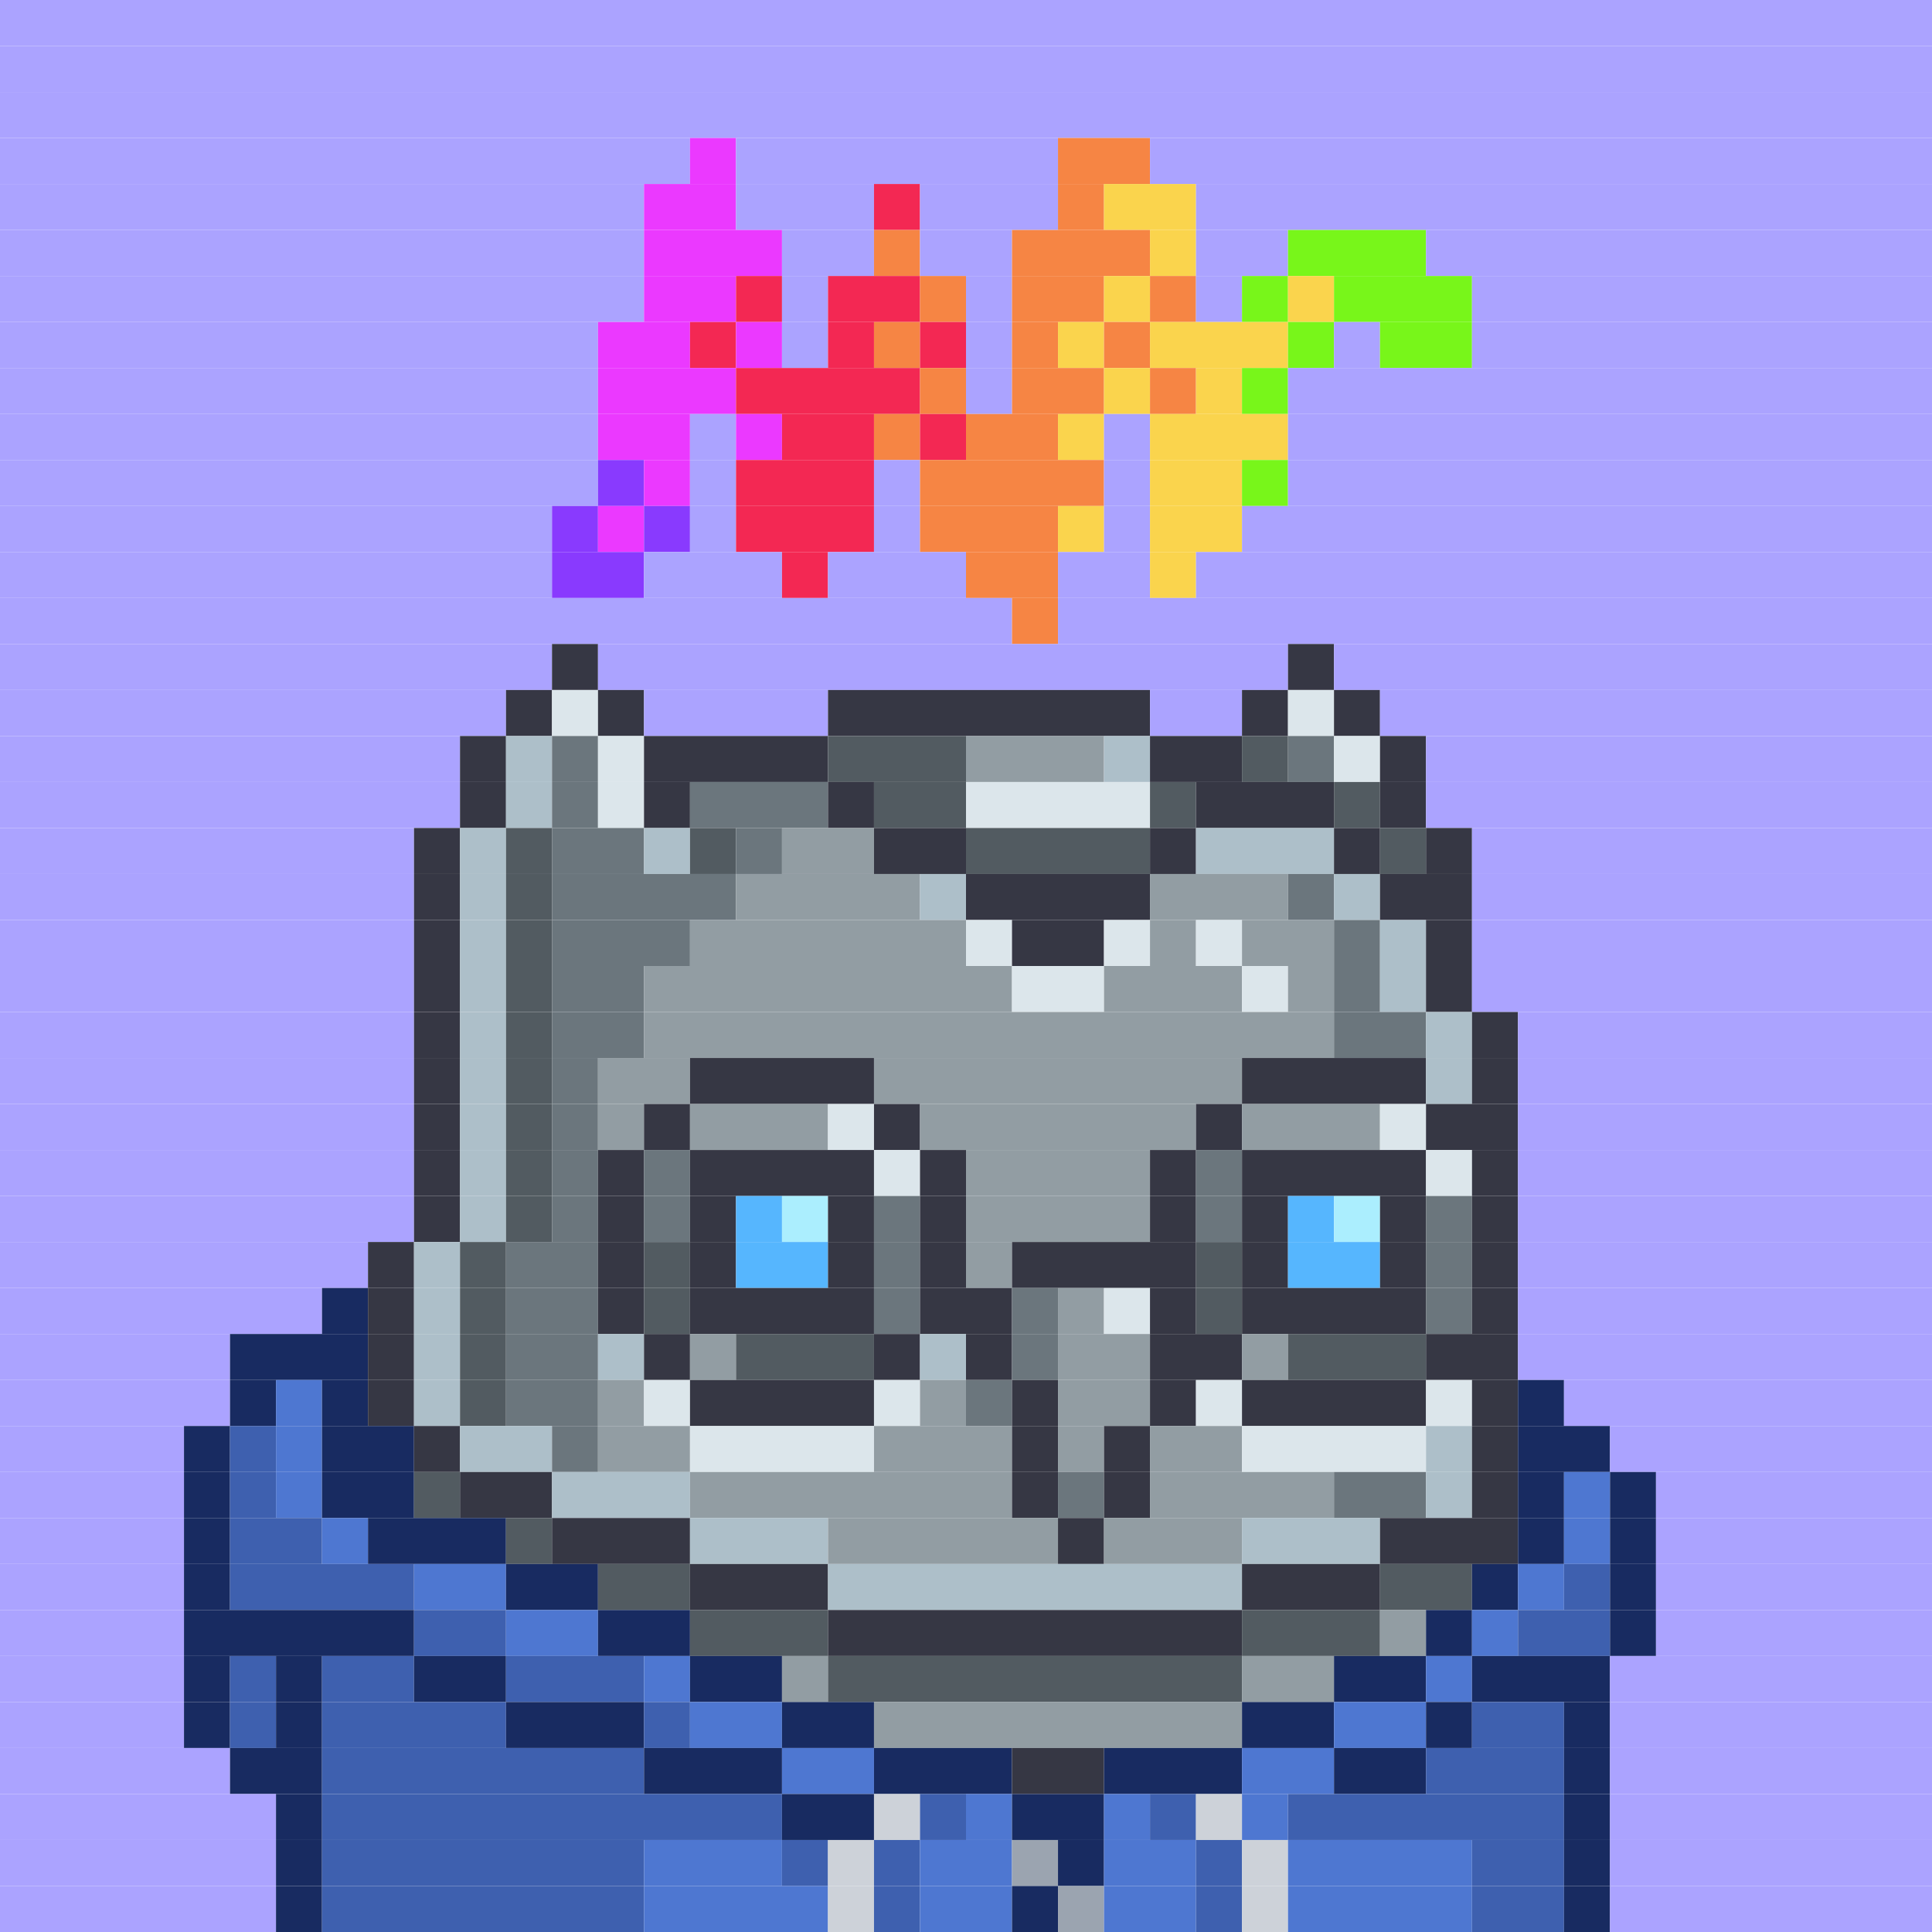 <svg id="bird-svg" xmlns="http://www.w3.org/2000/svg" preserveAspectRatio="xMinYMin meet" viewBox="0 0 42 42"> <rect class='c130' x='0' y='0' width='42'/><rect class='c130' x='0' y='1' width='42'/><rect class='c130' x='0' y='2' width='42'/><rect class='c130' x='0' y='3' width='15'/><rect class='c430' x='15' y='3' width='1'/><rect class='c130' x='16' y='3' width='7'/><rect class='c431' x='23' y='3' width='2'/><rect class='c130' x='25' y='3' width='17'/><rect class='c130' x='0' y='4' width='14'/><rect class='c430' x='14' y='4' width='2'/><rect class='c130' x='16' y='4' width='3'/><rect class='c432' x='19' y='4' width='1'/><rect class='c130' x='20' y='4' width='3'/><rect class='c431' x='23' y='4' width='1'/><rect class='c433' x='24' y='4' width='2'/><rect class='c130' x='26' y='4' width='16'/><rect class='c130' x='0' y='5' width='14'/><rect class='c430' x='14' y='5' width='3'/><rect class='c130' x='17' y='5' width='2'/><rect class='c431' x='19' y='5' width='1'/><rect class='c130' x='20' y='5' width='2'/><rect class='c431' x='22' y='5' width='3'/><rect class='c433' x='25' y='5' width='1'/><rect class='c130' x='26' y='5' width='2'/><rect class='c434' x='28' y='5' width='3'/><rect class='c130' x='31' y='5' width='11'/><rect class='c130' x='0' y='6' width='14'/><rect class='c430' x='14' y='6' width='2'/><rect class='c432' x='16' y='6' width='1'/><rect class='c130' x='17' y='6' width='1'/><rect class='c432' x='18' y='6' width='2'/><rect class='c431' x='20' y='6' width='1'/><rect class='c130' x='21' y='6' width='1'/><rect class='c431' x='22' y='6' width='2'/><rect class='c433' x='24' y='6' width='1'/><rect class='c431' x='25' y='6' width='1'/><rect class='c130' x='26' y='6' width='1'/><rect class='c434' x='27' y='6' width='1'/><rect class='c433' x='28' y='6' width='1'/><rect class='c434' x='29' y='6' width='3'/><rect class='c130' x='32' y='6' width='10'/><rect class='c130' x='0' y='7' width='13'/><rect class='c430' x='13' y='7' width='2'/><rect class='c432' x='15' y='7' width='1'/><rect class='c430' x='16' y='7' width='1'/><rect class='c130' x='17' y='7' width='1'/><rect class='c432' x='18' y='7' width='1'/><rect class='c431' x='19' y='7' width='1'/><rect class='c432' x='20' y='7' width='1'/><rect class='c130' x='21' y='7' width='1'/><rect class='c431' x='22' y='7' width='1'/><rect class='c433' x='23' y='7' width='1'/><rect class='c431' x='24' y='7' width='1'/><rect class='c433' x='25' y='7' width='3'/><rect class='c434' x='28' y='7' width='1'/><rect class='c130' x='29' y='7' width='1'/><rect class='c434' x='30' y='7' width='2'/><rect class='c130' x='32' y='7' width='10'/><rect class='c130' x='0' y='8' width='13'/><rect class='c430' x='13' y='8' width='3'/><rect class='c432' x='16' y='8' width='4'/><rect class='c431' x='20' y='8' width='1'/><rect class='c130' x='21' y='8' width='1'/><rect class='c431' x='22' y='8' width='2'/><rect class='c433' x='24' y='8' width='1'/><rect class='c431' x='25' y='8' width='1'/><rect class='c433' x='26' y='8' width='1'/><rect class='c434' x='27' y='8' width='1'/><rect class='c130' x='28' y='8' width='14'/><rect class='c130' x='0' y='9' width='13'/><rect class='c430' x='13' y='9' width='2'/><rect class='c130' x='15' y='9' width='1'/><rect class='c430' x='16' y='9' width='1'/><rect class='c432' x='17' y='9' width='2'/><rect class='c431' x='19' y='9' width='1'/><rect class='c432' x='20' y='9' width='1'/><rect class='c431' x='21' y='9' width='2'/><rect class='c433' x='23' y='9' width='1'/><rect class='c130' x='24' y='9' width='1'/><rect class='c433' x='25' y='9' width='3'/><rect class='c130' x='28' y='9' width='14'/><rect class='c130' x='0' y='10' width='13'/><rect class='c435' x='13' y='10' width='1'/><rect class='c430' x='14' y='10' width='1'/><rect class='c130' x='15' y='10' width='1'/><rect class='c432' x='16' y='10' width='3'/><rect class='c130' x='19' y='10' width='1'/><rect class='c431' x='20' y='10' width='4'/><rect class='c130' x='24' y='10' width='1'/><rect class='c433' x='25' y='10' width='2'/><rect class='c434' x='27' y='10' width='1'/><rect class='c130' x='28' y='10' width='14'/><rect class='c130' x='0' y='11' width='12'/><rect class='c435' x='12' y='11' width='1'/><rect class='c430' x='13' y='11' width='1'/><rect class='c435' x='14' y='11' width='1'/><rect class='c130' x='15' y='11' width='1'/><rect class='c432' x='16' y='11' width='3'/><rect class='c130' x='19' y='11' width='1'/><rect class='c431' x='20' y='11' width='3'/><rect class='c433' x='23' y='11' width='1'/><rect class='c130' x='24' y='11' width='1'/><rect class='c433' x='25' y='11' width='2'/><rect class='c130' x='27' y='11' width='15'/><rect class='c130' x='0' y='12' width='12'/><rect class='c435' x='12' y='12' width='2'/><rect class='c130' x='14' y='12' width='3'/><rect class='c432' x='17' y='12' width='1'/><rect class='c130' x='18' y='12' width='3'/><rect class='c431' x='21' y='12' width='2'/><rect class='c130' x='23' y='12' width='2'/><rect class='c433' x='25' y='12' width='1'/><rect class='c130' x='26' y='12' width='16'/><rect class='c130' x='0' y='13' width='22'/><rect class='c431' x='22' y='13' width='1'/><rect class='c130' x='23' y='13' width='19'/><rect class='c130' x='0' y='14' width='12'/><rect class='c148' x='12' y='14' width='1'/><rect class='c130' x='13' y='14' width='15'/><rect class='c148' x='28' y='14' width='1'/><rect class='c130' x='29' y='14' width='13'/><rect class='c130' x='0' y='15' width='11'/><rect class='c148' x='11' y='15' width='1'/><rect class='c151' x='12' y='15' width='1'/><rect class='c148' x='13' y='15' width='1'/><rect class='c130' x='14' y='15' width='4'/><rect class='c148' x='18' y='15' width='7'/><rect class='c130' x='25' y='15' width='2'/><rect class='c148' x='27' y='15' width='1'/><rect class='c151' x='28' y='15' width='1'/><rect class='c148' x='29' y='15' width='1'/><rect class='c130' x='30' y='15' width='12'/><rect class='c130' x='0' y='16' width='10'/><rect class='c148' x='10' y='16' width='1'/><rect class='c286' x='11' y='16' width='1'/><rect class='c149' x='12' y='16' width='1'/><rect class='c151' x='13' y='16' width='1'/><rect class='c148' x='14' y='16' width='4'/><rect class='c287' x='18' y='16' width='3'/><rect class='c150' x='21' y='16' width='3'/><rect class='c286' x='24' y='16' width='1'/><rect class='c148' x='25' y='16' width='2'/><rect class='c287' x='27' y='16' width='1'/><rect class='c149' x='28' y='16' width='1'/><rect class='c151' x='29' y='16' width='1'/><rect class='c148' x='30' y='16' width='1'/><rect class='c130' x='31' y='16' width='11'/><rect class='c130' x='0' y='17' width='10'/><rect class='c148' x='10' y='17' width='1'/><rect class='c286' x='11' y='17' width='1'/><rect class='c149' x='12' y='17' width='1'/><rect class='c151' x='13' y='17' width='1'/><rect class='c148' x='14' y='17' width='1'/><rect class='c149' x='15' y='17' width='3'/><rect class='c148' x='18' y='17' width='1'/><rect class='c287' x='19' y='17' width='2'/><rect class='c151' x='21' y='17' width='4'/><rect class='c287' x='25' y='17' width='1'/><rect class='c148' x='26' y='17' width='3'/><rect class='c287' x='29' y='17' width='1'/><rect class='c148' x='30' y='17' width='1'/><rect class='c130' x='31' y='17' width='11'/><rect class='c130' x='0' y='18' width='9'/><rect class='c148' x='9' y='18' width='1'/><rect class='c286' x='10' y='18' width='1'/><rect class='c287' x='11' y='18' width='1'/><rect class='c149' x='12' y='18' width='2'/><rect class='c286' x='14' y='18' width='1'/><rect class='c287' x='15' y='18' width='1'/><rect class='c149' x='16' y='18' width='1'/><rect class='c150' x='17' y='18' width='2'/><rect class='c148' x='19' y='18' width='2'/><rect class='c287' x='21' y='18' width='4'/><rect class='c148' x='25' y='18' width='1'/><rect class='c286' x='26' y='18' width='3'/><rect class='c148' x='29' y='18' width='1'/><rect class='c287' x='30' y='18' width='1'/><rect class='c148' x='31' y='18' width='1'/><rect class='c130' x='32' y='18' width='10'/><rect class='c130' x='0' y='19' width='9'/><rect class='c148' x='9' y='19' width='1'/><rect class='c286' x='10' y='19' width='1'/><rect class='c287' x='11' y='19' width='1'/><rect class='c149' x='12' y='19' width='4'/><rect class='c150' x='16' y='19' width='4'/><rect class='c286' x='20' y='19' width='1'/><rect class='c148' x='21' y='19' width='4'/><rect class='c150' x='25' y='19' width='3'/><rect class='c149' x='28' y='19' width='1'/><rect class='c286' x='29' y='19' width='1'/><rect class='c148' x='30' y='19' width='2'/><rect class='c130' x='32' y='19' width='10'/><rect class='c130' x='0' y='20' width='9'/><rect class='c148' x='9' y='20' width='1'/><rect class='c286' x='10' y='20' width='1'/><rect class='c287' x='11' y='20' width='1'/><rect class='c149' x='12' y='20' width='3'/><rect class='c150' x='15' y='20' width='6'/><rect class='c151' x='21' y='20' width='1'/><rect class='c148' x='22' y='20' width='2'/><rect class='c151' x='24' y='20' width='1'/><rect class='c150' x='25' y='20' width='1'/><rect class='c151' x='26' y='20' width='1'/><rect class='c150' x='27' y='20' width='2'/><rect class='c149' x='29' y='20' width='1'/><rect class='c286' x='30' y='20' width='1'/><rect class='c148' x='31' y='20' width='1'/><rect class='c130' x='32' y='20' width='10'/><rect class='c130' x='0' y='21' width='9'/><rect class='c148' x='9' y='21' width='1'/><rect class='c286' x='10' y='21' width='1'/><rect class='c287' x='11' y='21' width='1'/><rect class='c149' x='12' y='21' width='2'/><rect class='c150' x='14' y='21' width='8'/><rect class='c151' x='22' y='21' width='2'/><rect class='c150' x='24' y='21' width='3'/><rect class='c151' x='27' y='21' width='1'/><rect class='c150' x='28' y='21' width='1'/><rect class='c149' x='29' y='21' width='1'/><rect class='c286' x='30' y='21' width='1'/><rect class='c148' x='31' y='21' width='1'/><rect class='c130' x='32' y='21' width='10'/><rect class='c130' x='0' y='22' width='9'/><rect class='c148' x='9' y='22' width='1'/><rect class='c286' x='10' y='22' width='1'/><rect class='c287' x='11' y='22' width='1'/><rect class='c149' x='12' y='22' width='2'/><rect class='c150' x='14' y='22' width='15'/><rect class='c149' x='29' y='22' width='2'/><rect class='c286' x='31' y='22' width='1'/><rect class='c148' x='32' y='22' width='1'/><rect class='c130' x='33' y='22' width='9'/><rect class='c130' x='0' y='23' width='9'/><rect class='c148' x='9' y='23' width='1'/><rect class='c286' x='10' y='23' width='1'/><rect class='c287' x='11' y='23' width='1'/><rect class='c149' x='12' y='23' width='1'/><rect class='c150' x='13' y='23' width='2'/><rect class='c148' x='15' y='23' width='4'/><rect class='c150' x='19' y='23' width='8'/><rect class='c148' x='27' y='23' width='4'/><rect class='c286' x='31' y='23' width='1'/><rect class='c148' x='32' y='23' width='1'/><rect class='c130' x='33' y='23' width='9'/><rect class='c130' x='0' y='24' width='9'/><rect class='c148' x='9' y='24' width='1'/><rect class='c286' x='10' y='24' width='1'/><rect class='c287' x='11' y='24' width='1'/><rect class='c149' x='12' y='24' width='1'/><rect class='c150' x='13' y='24' width='1'/><rect class='c148' x='14' y='24' width='1'/><rect class='c150' x='15' y='24' width='3'/><rect class='c151' x='18' y='24' width='1'/><rect class='c148' x='19' y='24' width='1'/><rect class='c150' x='20' y='24' width='6'/><rect class='c148' x='26' y='24' width='1'/><rect class='c150' x='27' y='24' width='3'/><rect class='c151' x='30' y='24' width='1'/><rect class='c148' x='31' y='24' width='2'/><rect class='c130' x='33' y='24' width='9'/><rect class='c130' x='0' y='25' width='9'/><rect class='c148' x='9' y='25' width='1'/><rect class='c286' x='10' y='25' width='1'/><rect class='c287' x='11' y='25' width='1'/><rect class='c149' x='12' y='25' width='1'/><rect class='c148' x='13' y='25' width='1'/><rect class='c149' x='14' y='25' width='1'/><rect class='c148' x='15' y='25' width='4'/><rect class='c151' x='19' y='25' width='1'/><rect class='c148' x='20' y='25' width='1'/><rect class='c150' x='21' y='25' width='4'/><rect class='c148' x='25' y='25' width='1'/><rect class='c149' x='26' y='25' width='1'/><rect class='c148' x='27' y='25' width='4'/><rect class='c151' x='31' y='25' width='1'/><rect class='c148' x='32' y='25' width='1'/><rect class='c130' x='33' y='25' width='9'/><rect class='c130' x='0' y='26' width='9'/><rect class='c148' x='9' y='26' width='1'/><rect class='c286' x='10' y='26' width='1'/><rect class='c287' x='11' y='26' width='1'/><rect class='c149' x='12' y='26' width='1'/><rect class='c148' x='13' y='26' width='1'/><rect class='c149' x='14' y='26' width='1'/><rect class='c148' x='15' y='26' width='1'/><rect class='c373' x='16' y='26' width='1'/><rect class='c374' x='17' y='26' width='1'/><rect class='c148' x='18' y='26' width='1'/><rect class='c149' x='19' y='26' width='1'/><rect class='c148' x='20' y='26' width='1'/><rect class='c150' x='21' y='26' width='4'/><rect class='c148' x='25' y='26' width='1'/><rect class='c149' x='26' y='26' width='1'/><rect class='c148' x='27' y='26' width='1'/><rect class='c373' x='28' y='26' width='1'/><rect class='c374' x='29' y='26' width='1'/><rect class='c148' x='30' y='26' width='1'/><rect class='c149' x='31' y='26' width='1'/><rect class='c148' x='32' y='26' width='1'/><rect class='c130' x='33' y='26' width='9'/><rect class='c130' x='0' y='27' width='8'/><rect class='c148' x='8' y='27' width='1'/><rect class='c286' x='9' y='27' width='1'/><rect class='c287' x='10' y='27' width='1'/><rect class='c149' x='11' y='27' width='2'/><rect class='c148' x='13' y='27' width='1'/><rect class='c287' x='14' y='27' width='1'/><rect class='c148' x='15' y='27' width='1'/><rect class='c373' x='16' y='27' width='2'/><rect class='c148' x='18' y='27' width='1'/><rect class='c149' x='19' y='27' width='1'/><rect class='c148' x='20' y='27' width='1'/><rect class='c150' x='21' y='27' width='1'/><rect class='c148' x='22' y='27' width='4'/><rect class='c287' x='26' y='27' width='1'/><rect class='c148' x='27' y='27' width='1'/><rect class='c373' x='28' y='27' width='2'/><rect class='c148' x='30' y='27' width='1'/><rect class='c149' x='31' y='27' width='1'/><rect class='c148' x='32' y='27' width='1'/><rect class='c130' x='33' y='27' width='9'/><rect class='c130' x='0' y='28' width='7'/><rect class='c171' x='7' y='28' width='1'/><rect class='c148' x='8' y='28' width='1'/><rect class='c286' x='9' y='28' width='1'/><rect class='c287' x='10' y='28' width='1'/><rect class='c149' x='11' y='28' width='2'/><rect class='c148' x='13' y='28' width='1'/><rect class='c287' x='14' y='28' width='1'/><rect class='c148' x='15' y='28' width='4'/><rect class='c149' x='19' y='28' width='1'/><rect class='c148' x='20' y='28' width='2'/><rect class='c149' x='22' y='28' width='1'/><rect class='c150' x='23' y='28' width='1'/><rect class='c151' x='24' y='28' width='1'/><rect class='c148' x='25' y='28' width='1'/><rect class='c287' x='26' y='28' width='1'/><rect class='c148' x='27' y='28' width='4'/><rect class='c149' x='31' y='28' width='1'/><rect class='c148' x='32' y='28' width='1'/><rect class='c130' x='33' y='28' width='9'/><rect class='c130' x='0' y='29' width='5'/><rect class='c171' x='5' y='29' width='3'/><rect class='c148' x='8' y='29' width='1'/><rect class='c286' x='9' y='29' width='1'/><rect class='c287' x='10' y='29' width='1'/><rect class='c149' x='11' y='29' width='2'/><rect class='c286' x='13' y='29' width='1'/><rect class='c148' x='14' y='29' width='1'/><rect class='c150' x='15' y='29' width='1'/><rect class='c287' x='16' y='29' width='3'/><rect class='c148' x='19' y='29' width='1'/><rect class='c286' x='20' y='29' width='1'/><rect class='c148' x='21' y='29' width='1'/><rect class='c149' x='22' y='29' width='1'/><rect class='c150' x='23' y='29' width='2'/><rect class='c148' x='25' y='29' width='2'/><rect class='c150' x='27' y='29' width='1'/><rect class='c287' x='28' y='29' width='3'/><rect class='c148' x='31' y='29' width='2'/><rect class='c130' x='33' y='29' width='9'/><rect class='c130' x='0' y='30' width='5'/><rect class='c171' x='5' y='30' width='1'/><rect class='c173' x='6' y='30' width='1'/><rect class='c171' x='7' y='30' width='1'/><rect class='c148' x='8' y='30' width='1'/><rect class='c286' x='9' y='30' width='1'/><rect class='c287' x='10' y='30' width='1'/><rect class='c149' x='11' y='30' width='2'/><rect class='c150' x='13' y='30' width='1'/><rect class='c151' x='14' y='30' width='1'/><rect class='c148' x='15' y='30' width='4'/><rect class='c151' x='19' y='30' width='1'/><rect class='c150' x='20' y='30' width='1'/><rect class='c149' x='21' y='30' width='1'/><rect class='c148' x='22' y='30' width='1'/><rect class='c150' x='23' y='30' width='2'/><rect class='c148' x='25' y='30' width='1'/><rect class='c151' x='26' y='30' width='1'/><rect class='c148' x='27' y='30' width='4'/><rect class='c151' x='31' y='30' width='1'/><rect class='c148' x='32' y='30' width='1'/><rect class='c171' x='33' y='30' width='1'/><rect class='c130' x='34' y='30' width='8'/><rect class='c130' x='0' y='31' width='4'/><rect class='c171' x='4' y='31' width='1'/><rect class='c852' x='5' y='31' width='1'/><rect class='c173' x='6' y='31' width='1'/><rect class='c171' x='7' y='31' width='2'/><rect class='c148' x='9' y='31' width='1'/><rect class='c286' x='10' y='31' width='2'/><rect class='c149' x='12' y='31' width='1'/><rect class='c150' x='13' y='31' width='2'/><rect class='c151' x='15' y='31' width='4'/><rect class='c150' x='19' y='31' width='3'/><rect class='c148' x='22' y='31' width='1'/><rect class='c150' x='23' y='31' width='1'/><rect class='c148' x='24' y='31' width='1'/><rect class='c150' x='25' y='31' width='2'/><rect class='c151' x='27' y='31' width='4'/><rect class='c286' x='31' y='31' width='1'/><rect class='c148' x='32' y='31' width='1'/><rect class='c171' x='33' y='31' width='2'/><rect class='c130' x='35' y='31' width='7'/><rect class='c130' x='0' y='32' width='4'/><rect class='c171' x='4' y='32' width='1'/><rect class='c852' x='5' y='32' width='1'/><rect class='c173' x='6' y='32' width='1'/><rect class='c171' x='7' y='32' width='2'/><rect class='c287' x='9' y='32' width='1'/><rect class='c148' x='10' y='32' width='2'/><rect class='c286' x='12' y='32' width='3'/><rect class='c150' x='15' y='32' width='7'/><rect class='c148' x='22' y='32' width='1'/><rect class='c149' x='23' y='32' width='1'/><rect class='c148' x='24' y='32' width='1'/><rect class='c150' x='25' y='32' width='4'/><rect class='c149' x='29' y='32' width='2'/><rect class='c286' x='31' y='32' width='1'/><rect class='c148' x='32' y='32' width='1'/><rect class='c171' x='33' y='32' width='1'/><rect class='c173' x='34' y='32' width='1'/><rect class='c171' x='35' y='32' width='1'/><rect class='c130' x='36' y='32' width='6'/><rect class='c130' x='0' y='33' width='4'/><rect class='c171' x='4' y='33' width='1'/><rect class='c852' x='5' y='33' width='2'/><rect class='c173' x='7' y='33' width='1'/><rect class='c171' x='8' y='33' width='3'/><rect class='c287' x='11' y='33' width='1'/><rect class='c148' x='12' y='33' width='3'/><rect class='c286' x='15' y='33' width='3'/><rect class='c150' x='18' y='33' width='5'/><rect class='c148' x='23' y='33' width='1'/><rect class='c150' x='24' y='33' width='3'/><rect class='c286' x='27' y='33' width='3'/><rect class='c148' x='30' y='33' width='3'/><rect class='c171' x='33' y='33' width='1'/><rect class='c173' x='34' y='33' width='1'/><rect class='c171' x='35' y='33' width='1'/><rect class='c130' x='36' y='33' width='6'/><rect class='c130' x='0' y='34' width='4'/><rect class='c171' x='4' y='34' width='1'/><rect class='c852' x='5' y='34' width='4'/><rect class='c173' x='9' y='34' width='2'/><rect class='c171' x='11' y='34' width='2'/><rect class='c287' x='13' y='34' width='2'/><rect class='c148' x='15' y='34' width='3'/><rect class='c286' x='18' y='34' width='9'/><rect class='c148' x='27' y='34' width='3'/><rect class='c287' x='30' y='34' width='2'/><rect class='c171' x='32' y='34' width='1'/><rect class='c173' x='33' y='34' width='1'/><rect class='c852' x='34' y='34' width='1'/><rect class='c171' x='35' y='34' width='1'/><rect class='c130' x='36' y='34' width='6'/><rect class='c130' x='0' y='35' width='4'/><rect class='c171' x='4' y='35' width='5'/><rect class='c852' x='9' y='35' width='2'/><rect class='c173' x='11' y='35' width='2'/><rect class='c171' x='13' y='35' width='2'/><rect class='c287' x='15' y='35' width='3'/><rect class='c148' x='18' y='35' width='9'/><rect class='c287' x='27' y='35' width='3'/><rect class='c150' x='30' y='35' width='1'/><rect class='c171' x='31' y='35' width='1'/><rect class='c173' x='32' y='35' width='1'/><rect class='c852' x='33' y='35' width='2'/><rect class='c171' x='35' y='35' width='1'/><rect class='c130' x='36' y='35' width='6'/><rect class='c130' x='0' y='36' width='4'/><rect class='c171' x='4' y='36' width='1'/><rect class='c852' x='5' y='36' width='1'/><rect class='c171' x='6' y='36' width='1'/><rect class='c852' x='7' y='36' width='2'/><rect class='c171' x='9' y='36' width='2'/><rect class='c852' x='11' y='36' width='3'/><rect class='c173' x='14' y='36' width='1'/><rect class='c171' x='15' y='36' width='2'/><rect class='c150' x='17' y='36' width='1'/><rect class='c287' x='18' y='36' width='9'/><rect class='c150' x='27' y='36' width='2'/><rect class='c171' x='29' y='36' width='2'/><rect class='c173' x='31' y='36' width='1'/><rect class='c171' x='32' y='36' width='3'/><rect class='c130' x='35' y='36' width='7'/><rect class='c130' x='0' y='37' width='4'/><rect class='c171' x='4' y='37' width='1'/><rect class='c852' x='5' y='37' width='1'/><rect class='c171' x='6' y='37' width='1'/><rect class='c852' x='7' y='37' width='4'/><rect class='c171' x='11' y='37' width='3'/><rect class='c852' x='14' y='37' width='1'/><rect class='c173' x='15' y='37' width='2'/><rect class='c171' x='17' y='37' width='2'/><rect class='c150' x='19' y='37' width='8'/><rect class='c171' x='27' y='37' width='2'/><rect class='c173' x='29' y='37' width='2'/><rect class='c171' x='31' y='37' width='1'/><rect class='c852' x='32' y='37' width='2'/><rect class='c171' x='34' y='37' width='1'/><rect class='c130' x='35' y='37' width='7'/><rect class='c130' x='0' y='38' width='5'/><rect class='c171' x='5' y='38' width='2'/><rect class='c852' x='7' y='38' width='7'/><rect class='c171' x='14' y='38' width='3'/><rect class='c173' x='17' y='38' width='2'/><rect class='c171' x='19' y='38' width='3'/><rect class='c148' x='22' y='38' width='2'/><rect class='c171' x='24' y='38' width='3'/><rect class='c173' x='27' y='38' width='2'/><rect class='c171' x='29' y='38' width='2'/><rect class='c852' x='31' y='38' width='3'/><rect class='c171' x='34' y='38' width='1'/><rect class='c130' x='35' y='38' width='7'/><rect class='c130' x='0' y='39' width='6'/><rect class='c171' x='6' y='39' width='1'/><rect class='c852' x='7' y='39' width='10'/><rect class='c171' x='17' y='39' width='2'/><rect class='c350' x='19' y='39' width='1'/><rect class='c852' x='20' y='39' width='1'/><rect class='c173' x='21' y='39' width='1'/><rect class='c171' x='22' y='39' width='2'/><rect class='c173' x='24' y='39' width='1'/><rect class='c852' x='25' y='39' width='1'/><rect class='c350' x='26' y='39' width='1'/><rect class='c173' x='27' y='39' width='1'/><rect class='c852' x='28' y='39' width='6'/><rect class='c171' x='34' y='39' width='1'/><rect class='c130' x='35' y='39' width='7'/><rect class='c130' x='0' y='40' width='6'/><rect class='c171' x='6' y='40' width='1'/><rect class='c852' x='7' y='40' width='7'/><rect class='c173' x='14' y='40' width='3'/><rect class='c852' x='17' y='40' width='1'/><rect class='c350' x='18' y='40' width='1'/><rect class='c852' x='19' y='40' width='1'/><rect class='c173' x='20' y='40' width='2'/><rect class='c853' x='22' y='40' width='1'/><rect class='c171' x='23' y='40' width='1'/><rect class='c173' x='24' y='40' width='2'/><rect class='c852' x='26' y='40' width='1'/><rect class='c350' x='27' y='40' width='1'/><rect class='c173' x='28' y='40' width='4'/><rect class='c852' x='32' y='40' width='2'/><rect class='c171' x='34' y='40' width='1'/><rect class='c130' x='35' y='40' width='7'/><rect class='c130' x='0' y='41' width='6'/><rect class='c171' x='6' y='41' width='1'/><rect class='c852' x='7' y='41' width='7'/><rect class='c173' x='14' y='41' width='4'/><rect class='c350' x='18' y='41' width='1'/><rect class='c852' x='19' y='41' width='1'/><rect class='c173' x='20' y='41' width='2'/><rect class='c171' x='22' y='41' width='1'/><rect class='c853' x='23' y='41' width='1'/><rect class='c173' x='24' y='41' width='2'/><rect class='c852' x='26' y='41' width='1'/><rect class='c350' x='27' y='41' width='1'/><rect class='c173' x='28' y='41' width='4'/><rect class='c852' x='32' y='41' width='2'/><rect class='c171' x='34' y='41' width='1'/><rect class='c130' x='35' y='41' width='7'/><style>rect{height:1px;} #bird-svg{shape-rendering: crispedges;} .c130{fill:rgb(171,163,255)}.c148{fill:rgb(54,55,68)}.c149{fill:rgb(107,118,125)}.c150{fill:rgb(146,157,163)}.c151{fill:rgb(220,230,235)}.c171{fill:rgb(24,43,97)}.c173{fill:rgb(78,119,209)}.c286{fill:rgb(173,191,201)}.c287{fill:rgb(82,91,97)}.c350{fill:rgb(205,210,217)}.c373{fill:rgb(86,182,254)}.c374{fill:rgb(171,238,254)}.c430{fill:rgb(235,57,255)}.c431{fill:rgb(246,133,68)}.c432{fill:rgb(243,40,83)}.c433{fill:rgb(250,212,77)}.c434{fill:rgb(120,246,26)}.c435{fill:rgb(137,58,254)}.c852{fill:rgb(62,96,175)}.c853{fill:rgb(155,164,176)}</style></svg>